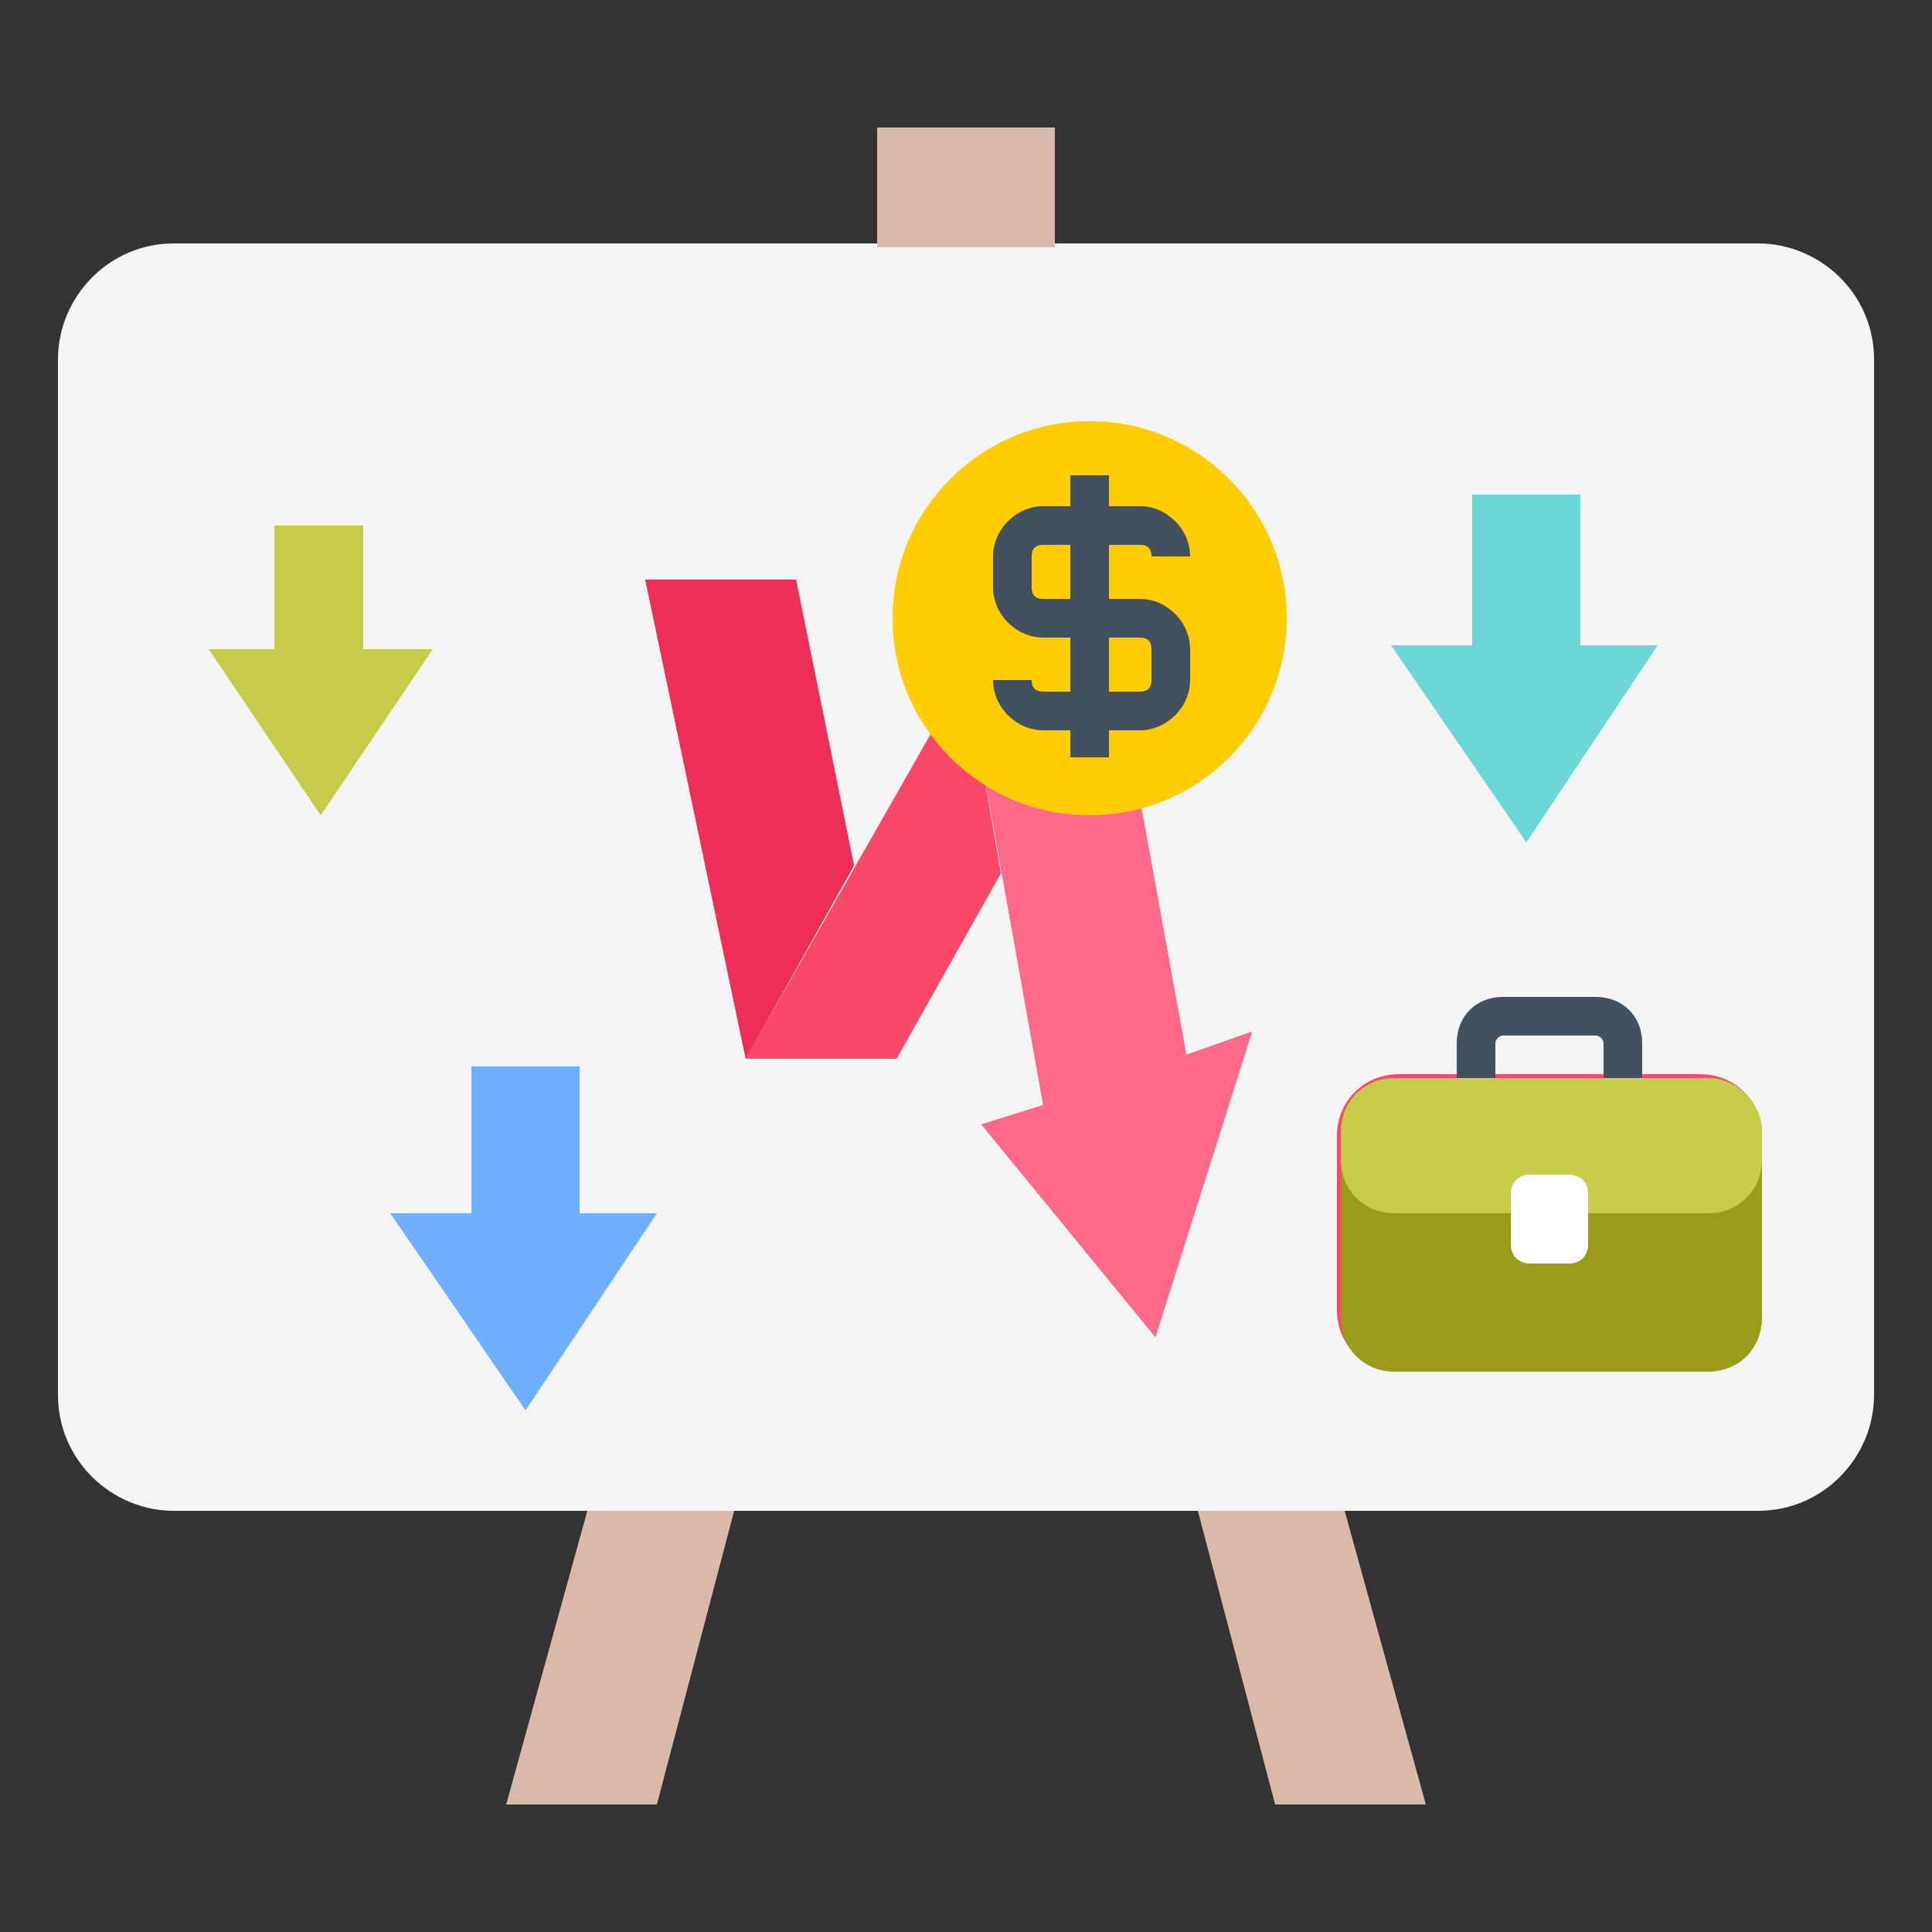 <?xml version="1.0" encoding="utf-8"?>
<!-- Generator: Adobe Illustrator 18.0.0, SVG Export Plug-In . SVG Version: 6.00 Build 0)  -->
<!DOCTYPE svg PUBLIC "-//W3C//DTD SVG 1.1//EN" "http://www.w3.org/Graphics/SVG/1.1/DTD/svg11.dtd">
<svg version="1.1" id="Layer_1" xmlns="http://www.w3.org/2000/svg" xmlns:xlink="http://www.w3.org/1999/xlink" x="0px" y="0px"
	 viewBox="0 0 50 50" enable-background="new 0 0 50 50" xml:space="preserve">
<rect x="0" y="0" width="50" height="50" fill="#333333" stroke="none"/>
<g>
	<g>
		<g>
			<path fill="#F4F4F4" d="M45.5,39.1h-41c-1.6,0-3-1.3-3-3V9.3c0-1.6,1.3-3,3-3h41c1.6,0,3,1.3,3,3v26.8
				C48.5,37.7,47.2,39.1,45.5,39.1z"/>
		</g>
	</g>
	<g>
		<path fill="#FA4968" d="M44,35.5h-7.8c-0.9,0-1.6-0.7-1.6-1.6v-4.5c0-0.9,0.7-1.6,1.6-1.6H44c0.9,0,1.6,0.7,1.6,1.6V34
			C45.6,34.8,44.9,35.5,44,35.5z"/>
	</g>
	<g>
		<path fill="#9B9B1B" d="M45.6,29.3v4.8c0,0.8-0.6,1.4-1.4,1.4h-8.1c-0.8,0-1.4-0.6-1.4-1.4v-4.8c0-0.8,0.6-1.4,1.4-1.4h8.1
			C45,27.9,45.6,28.6,45.6,29.3z"/>
	</g>
	<g>
		<path fill="#425060" d="M42.5,28.9h-4.8V27c0-0.7,0.5-1.2,1.2-1.2h2.4c0.7,0,1.2,0.5,1.2,1.2C42.5,27,42.5,28.9,42.5,28.9z
			 M38.7,27.9h2.8V27c0-0.1-0.1-0.2-0.2-0.2h-2.4c-0.1,0-0.2,0.1-0.2,0.2C38.7,27,38.7,27.9,38.7,27.9z"/>
	</g>
	<g>
		<path fill="#C6CC4A" d="M45.6,29.3V30c0,0.8-0.6,1.4-1.4,1.4h-8.1c-0.8,0-1.4-0.6-1.4-1.4v-0.7c0-0.8,0.6-1.4,1.4-1.4h8.1
			C45,27.9,45.6,28.6,45.6,29.3z"/>
	</g>
	<g>
		<path fill="#FFFFFF" d="M40.6,32.7h-1c-0.3,0-0.5-0.2-0.5-0.5v-1.3c0-0.3,0.2-0.5,0.5-0.5h1c0.3,0,0.5,0.2,0.5,0.5v1.3
			C41.1,32.5,40.9,32.7,40.6,32.7z"/>
	</g>
	<g>
		<g>
			<g>
				<polygon fill="#FA4968" points="16.7,15 19.3,27.4 22.1,22.4 20.6,15 				"/>
			</g>
			<g>
				<polygon fill="#ED2F58" points="16.7,15 19.3,27.4 22.1,22.4 20.6,15 				"/>
			</g>
			<g>
				<polygon fill="#FA4968" points="25.9,22.6 23.2,27.4 19.3,27.4 25,17.4 				"/>
			</g>
			<g>
				<polygon fill="#FA4968" points="25.9,22.6 23.2,27.4 19.3,27.4 25,17.4 				"/>
			</g>
			<g>
				<polygon fill="#FA4968" points="25,17.4 28.9,17.4 30.7,27.3 32.4,26.7 29.9,34.6 25.4,29.1 27,28.6 				"/>
			</g>
			<g>
				<polygon fill="#FF6989" points="25,17.4 28.9,17.4 30.7,27.3 32.4,26.7 29.9,34.6 25.4,29.1 27,28.6 				"/>
			</g>
		</g>
		<g>
			<g>
				<ellipse fill="#FECD04" cx="28.2" cy="16" rx="5.1" ry="5.1"/>
			</g>
			<g>
				<g>
					<g>
						<path fill="#425060" d="M29.5,16.5H27c-0.7,0-1.3-0.6-1.3-1.3v-0.8c0-0.7,0.6-1.3,1.3-1.3h2.5c0.7,0,1.3,0.6,1.3,1.3h-1
							c0-0.2-0.1-0.3-0.3-0.3H27c-0.2,0-0.3,0.1-0.3,0.3v0.8c0,0.2,0.1,0.3,0.3,0.3h2.5V16.5z"/>
					</g>
					<g>
						<path fill="#425060" d="M29.5,18.9H27c-0.7,0-1.3-0.6-1.3-1.3h1c0,0.2,0.1,0.3,0.3,0.3h2.5c0.2,0,0.3-0.1,0.3-0.3v-0.8
							c0-0.2-0.1-0.3-0.3-0.3H27v-1h2.5c0.7,0,1.3,0.6,1.3,1.3v0.8C30.8,18.3,30.2,18.9,29.5,18.9z"/>
					</g>
				</g>
				<g>
					<rect x="27.7" y="12.3" fill="#425060" width="1" height="7.3"/>
				</g>
			</g>
		</g>
	</g>
	<g>
		<polygon fill="#6EB0FF" points="17,31.4 13.6,36.5 10.1,31.4 12.2,31.4 12.2,27.6 15,27.6 15,31.4 		"/>
	</g>
	<g>
		<polygon fill="#6CD8D5" points="42.9,16.7 39.5,21.8 36,16.7 38.1,16.7 38.1,12.8 40.9,12.8 40.9,16.7 		"/>
	</g>
	<g>
		<polygon fill="#C6CC4A" points="11.2,16.8 8.3,21.1 5.4,16.8 7.1,16.8 7.1,13.6 9.4,13.6 9.4,16.8 		"/>
	</g>
	<g>
		<polygon fill="#D9BAA8" points="36.9,46.7 34.8,39.1 31,39.1 33,46.7 		"/>
	</g>
	<g>
		<polygon fill="#D9BAA8" points="17,46.7 19,39.1 15.2,39.1 13.1,46.7 		"/>
	</g>
	<g>
		<rect x="22.7" y="3.3" fill="#D9BAA8" width="4.6" height="3.1"/>
	</g>
</g>
</svg>
